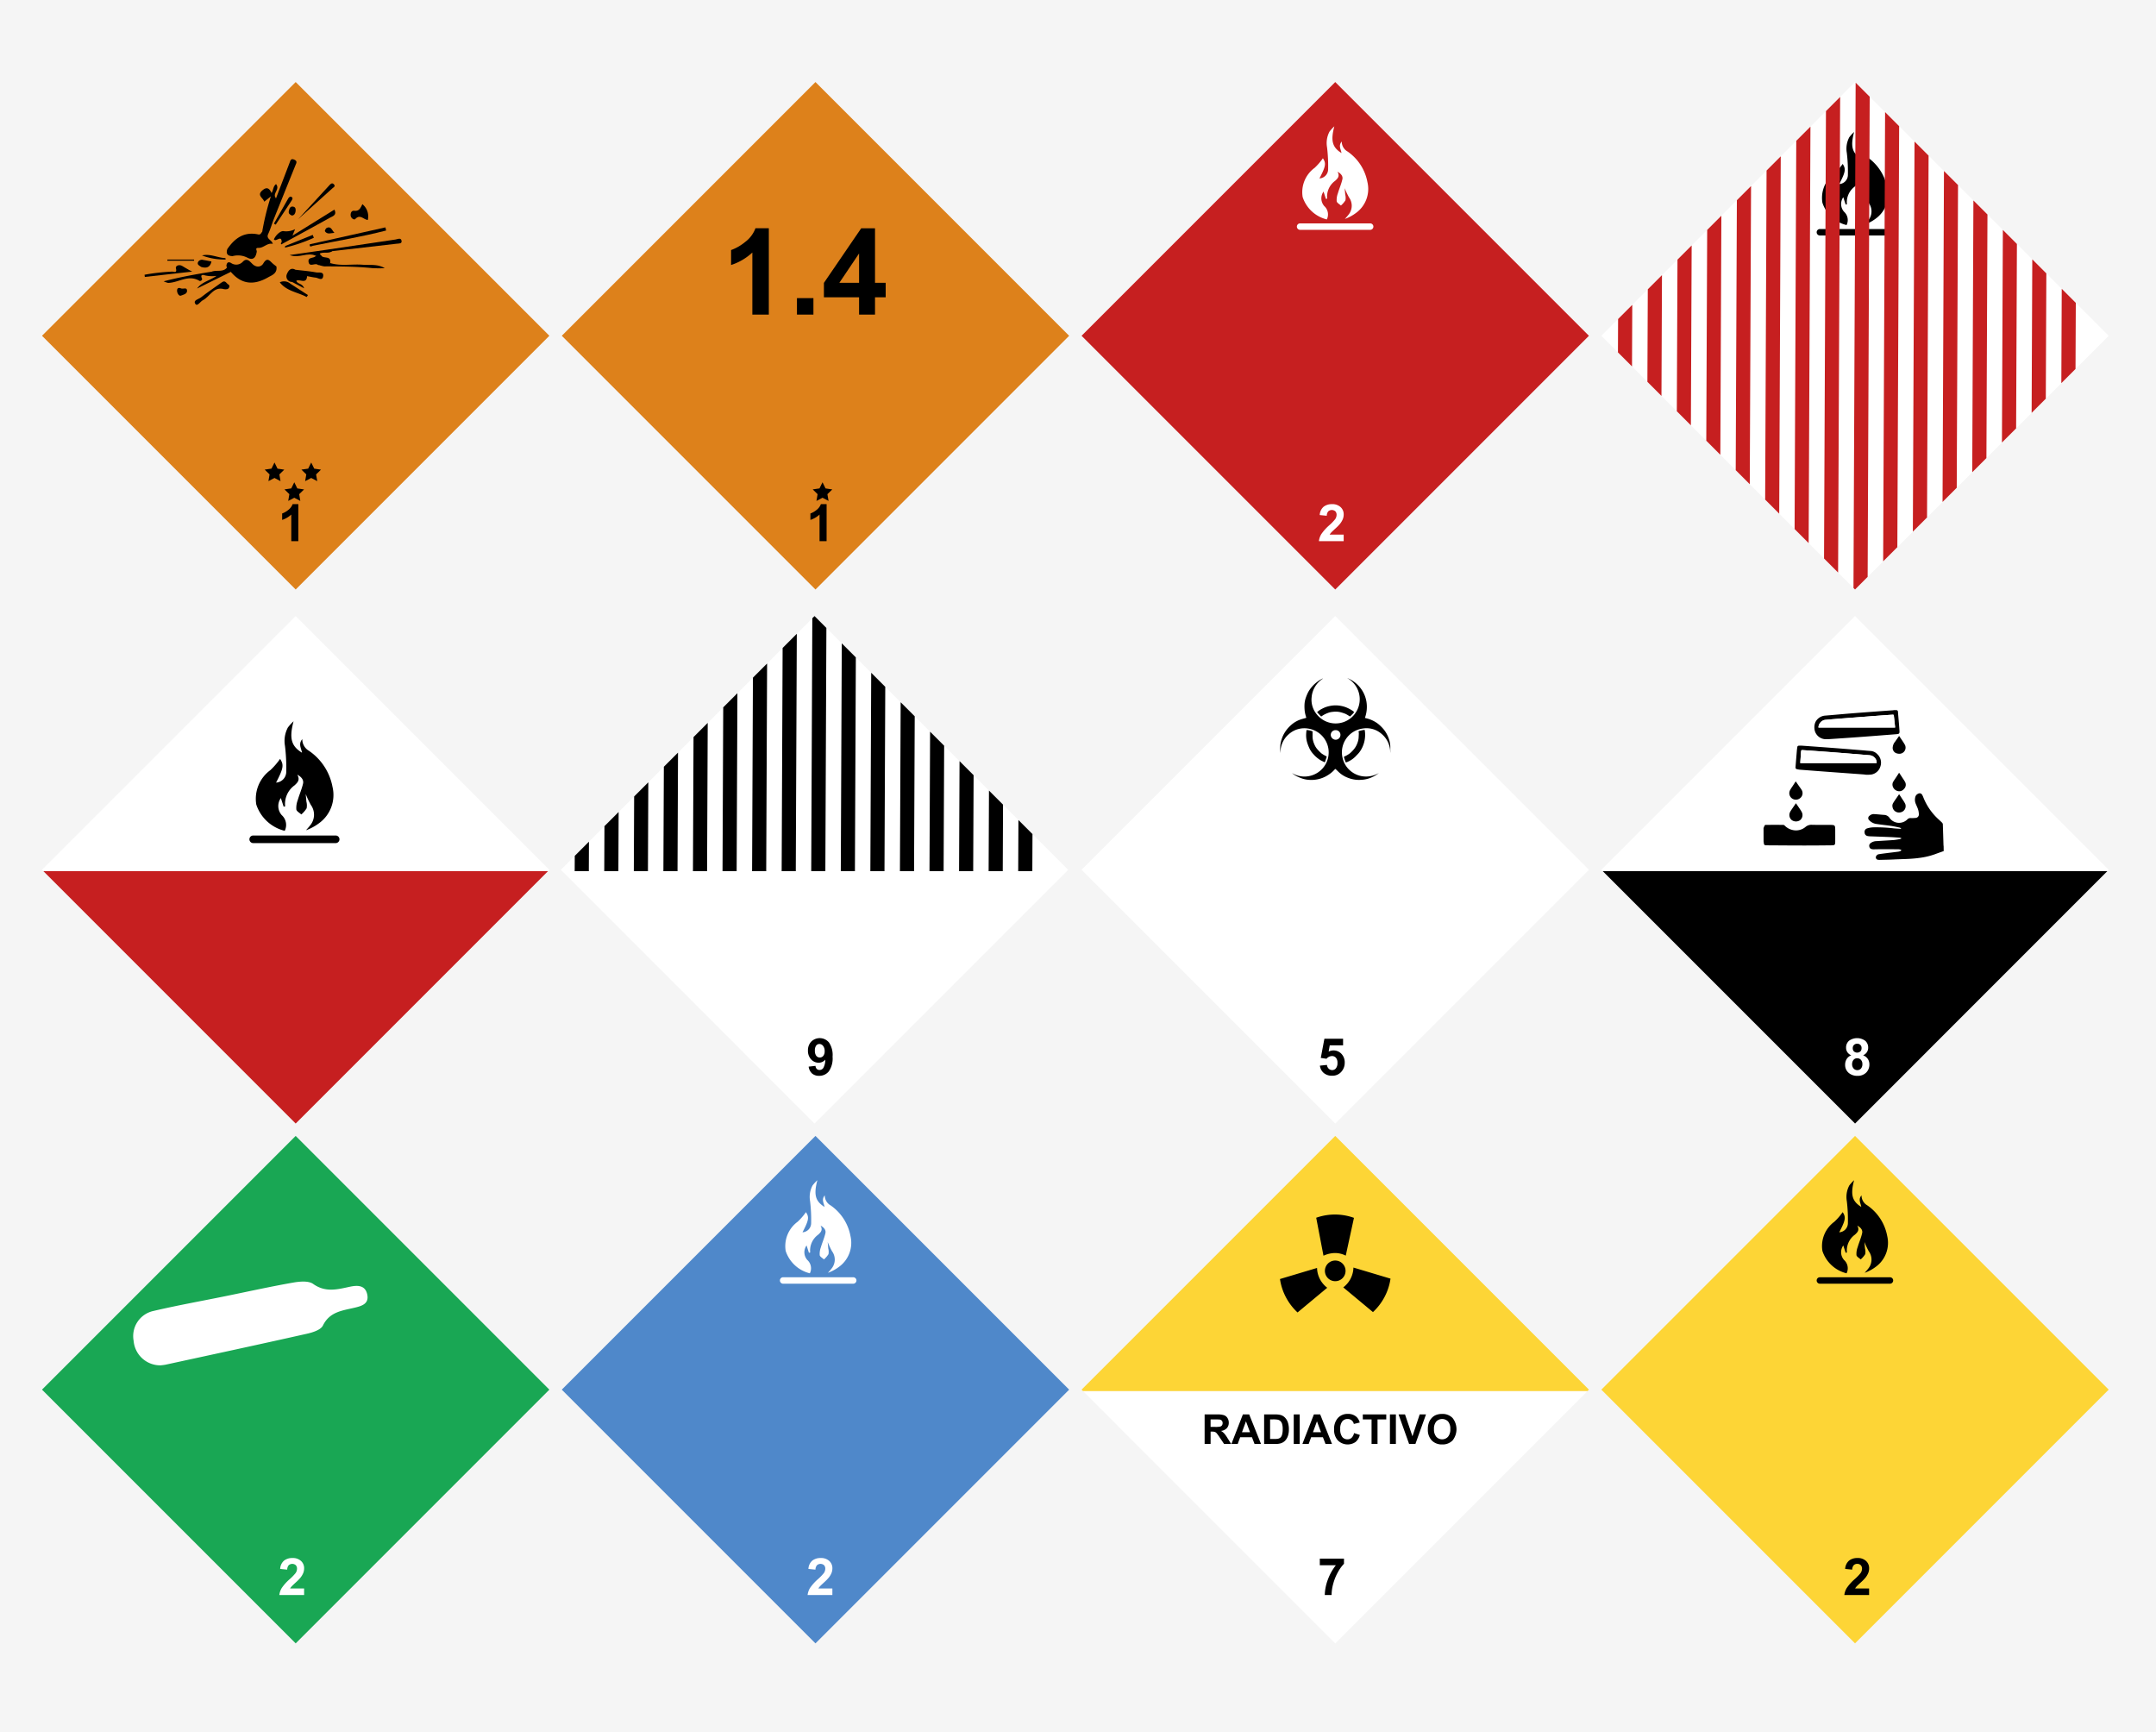 <svg xmlns="http://www.w3.org/2000/svg" xmlns:xlink="http://www.w3.org/1999/xlink" width="376" height="302" viewBox="0 0 376 302">
  <defs>
    <clipPath id="clip-path">
      <path id="Trazado_101510" data-name="Trazado 101510" d="M1892.606,715.7l-44.242,44.242.247.246H1936.6l.246-.246Z" transform="translate(-1848.364 -715.697)" fill="#fff"/>
    </clipPath>
    <clipPath id="clip-path-2">
      <rect id="Rectángulo_5395" data-name="Rectángulo 5395" width="62.567" height="62.567" transform="translate(44.242 0) rotate(45)" fill="none"/>
    </clipPath>
  </defs>
  <g id="Grupo_54292" data-name="Grupo 54292" transform="translate(-695.38 -11249)">
    <g id="Grupo_54844" data-name="Grupo 54844" transform="translate(695 11249)">
      <rect id="Rectángulo_5506" data-name="Rectángulo 5506" width="376" height="302" transform="translate(0.38)" fill="#f5f5f5"/>
      <g id="Grupo_54291" data-name="Grupo 54291" transform="translate(7.704 14.307)">
        <g id="Grupo_54152" data-name="Grupo 54152" transform="translate(90.484 93.112)">
          <path id="Trazado_101509" data-name="Trazado 101509" d="M1892.606,715.7l-44.242,44.242.247.246H1936.6l.246-.246Z" transform="translate(-1848.364 -715.697)" fill="#fff"/>
          <g id="Grupo_54151" data-name="Grupo 54151" clip-path="url(#clip-path)">
            <g id="Grupo_54150" data-name="Grupo 54150" transform="translate(2.11 -3.551)">
              <g id="Grupo_54149" data-name="Grupo 54149" transform="translate(0 0)">
                <g id="Grupo_54133" data-name="Grupo 54133" transform="translate(0)">
                  <rect id="Rectángulo_5362" data-name="Rectángulo 5362" width="119.223" height="2.463" transform="translate(0 119.222) rotate(-89.754)"/>
                </g>
                <g id="Grupo_54134" data-name="Grupo 54134" transform="translate(5.157 0.246)">
                  <rect id="Rectángulo_5363" data-name="Rectángulo 5363" width="119.223" height="2.463" transform="translate(0 119.222) rotate(-89.754)"/>
                </g>
                <g id="Grupo_54135" data-name="Grupo 54135" transform="translate(10.313)">
                  <rect id="Rectángulo_5364" data-name="Rectángulo 5364" width="119.223" height="2.463" transform="translate(0 119.222) rotate(-89.754)"/>
                </g>
                <g id="Grupo_54136" data-name="Grupo 54136" transform="translate(15.469 0.246)">
                  <rect id="Rectángulo_5365" data-name="Rectángulo 5365" width="119.223" height="2.463" transform="translate(0 119.222) rotate(-89.754)"/>
                </g>
                <g id="Grupo_54137" data-name="Grupo 54137" transform="translate(20.626)">
                  <rect id="Rectángulo_5366" data-name="Rectángulo 5366" width="119.223" height="2.463" transform="translate(0 119.222) rotate(-89.754)"/>
                </g>
                <g id="Grupo_54138" data-name="Grupo 54138" transform="translate(25.782 0.246)">
                  <rect id="Rectángulo_5367" data-name="Rectángulo 5367" width="119.223" height="2.463" transform="translate(0 119.222) rotate(-89.754)"/>
                </g>
                <g id="Grupo_54139" data-name="Grupo 54139" transform="translate(30.939)">
                  <rect id="Rectángulo_5368" data-name="Rectángulo 5368" width="119.223" height="2.463" transform="translate(0 119.222) rotate(-89.754)"/>
                </g>
                <g id="Grupo_54140" data-name="Grupo 54140" transform="translate(36.095 0.246)">
                  <rect id="Rectángulo_5369" data-name="Rectángulo 5369" width="119.223" height="2.463" transform="translate(0 119.222) rotate(-89.754)"/>
                </g>
                <g id="Grupo_54141" data-name="Grupo 54141" transform="translate(41.252)">
                  <rect id="Rectángulo_5370" data-name="Rectángulo 5370" width="119.223" height="2.463" transform="translate(0 119.222) rotate(-89.754)"/>
                </g>
                <g id="Grupo_54142" data-name="Grupo 54142" transform="translate(46.408 0.246)">
                  <rect id="Rectángulo_5371" data-name="Rectángulo 5371" width="119.223" height="2.463" transform="translate(0 119.222) rotate(-89.754)"/>
                </g>
                <g id="Grupo_54143" data-name="Grupo 54143" transform="translate(51.564)">
                  <rect id="Rectángulo_5372" data-name="Rectángulo 5372" width="119.223" height="2.463" transform="translate(0 119.222) rotate(-89.754)"/>
                </g>
                <g id="Grupo_54144" data-name="Grupo 54144" transform="translate(56.721 0.246)">
                  <rect id="Rectángulo_5373" data-name="Rectángulo 5373" width="119.223" height="2.463" transform="translate(0 119.222) rotate(-89.754)"/>
                </g>
                <g id="Grupo_54145" data-name="Grupo 54145" transform="translate(61.877)">
                  <rect id="Rectángulo_5374" data-name="Rectángulo 5374" width="119.223" height="2.463" transform="translate(0 119.222) rotate(-89.754)"/>
                </g>
                <g id="Grupo_54146" data-name="Grupo 54146" transform="translate(67.034 0.246)">
                  <rect id="Rectángulo_5375" data-name="Rectángulo 5375" width="119.223" height="2.463" transform="translate(0 119.222) rotate(-89.754)"/>
                </g>
                <g id="Grupo_54147" data-name="Grupo 54147" transform="translate(72.19)">
                  <rect id="Rectángulo_5376" data-name="Rectángulo 5376" width="119.223" height="2.463" transform="translate(0 119.222) rotate(-89.754)"/>
                </g>
                <g id="Grupo_54148" data-name="Grupo 54148" transform="translate(77.347 0.246)">
                  <rect id="Rectángulo_5377" data-name="Rectángulo 5377" width="119.223" height="2.463" transform="translate(0 119.222) rotate(-89.754)"/>
                </g>
              </g>
            </g>
          </g>
        </g>
        <g id="Grupo_54153" data-name="Grupo 54153" transform="translate(272.192 137.6)">
          <path id="Trazado_101511" data-name="Trazado 101511" d="M2305.188,806H2217.2l44,44Z" transform="translate(-2217.198 -806)"/>
        </g>
        <g id="Grupo_54154" data-name="Grupo 54154" transform="translate(271.945 93.112)">
          <path id="Trazado_101512" data-name="Trazado 101512" d="M2305.181,759.939,2260.94,715.7,2216.7,759.939l.247.246h87.99Z" transform="translate(-2216.698 -715.697)" fill="#fff"/>
        </g>
        <g id="Grupo_54155" data-name="Grupo 54155" transform="translate(181.543 137.6)">
          <path id="Trazado_101513" data-name="Trazado 101513" d="M2077.193,850l44-44H2033.2Z" transform="translate(-2033.198 -806)" fill="#fff"/>
        </g>
        <g id="Grupo_54156" data-name="Grupo 54156" transform="translate(181.297 93.112)">
          <path id="Trazado_101514" data-name="Trazado 101514" d="M2076.939,715.7,2032.7,759.939l.246.246h87.991l.246-.246Z" transform="translate(-2032.697 -715.697)" fill="#fff"/>
        </g>
        <g id="Grupo_54157" data-name="Grupo 54157" transform="translate(90.731 137.6)">
          <path id="Trazado_101515" data-name="Trazado 101515" d="M1892.86,850l44-44h-87.991Z" transform="translate(-1848.864 -806)" fill="#fff"/>
        </g>
        <g id="Grupo_54158" data-name="Grupo 54158" transform="translate(0.246 137.6)">
          <path id="Trazado_101516" data-name="Trazado 101516" d="M1709.193,850l44-44H1665.2Z" transform="translate(-1665.198 -806)" fill="#c61f20"/>
        </g>
        <g id="Grupo_54159" data-name="Grupo 54159" transform="translate(0 93.112)">
          <path id="Trazado_101517" data-name="Trazado 101517" d="M1708.939,715.7,1664.7,759.939l.246.246h87.99l.246-.246Z" transform="translate(-1664.698 -715.697)" fill="#fff"/>
        </g>
        <g id="Grupo_54187" data-name="Grupo 54187" transform="translate(271.945 0)">
          <g id="Grupo_54160" data-name="Grupo 54160" transform="translate(0 0)">
            <rect id="Rectángulo_5378" data-name="Rectángulo 5378" width="62.567" height="62.567" transform="translate(44.242 0) rotate(45)" fill="#fff"/>
          </g>
          <g id="Grupo_54167" data-name="Grupo 54167" transform="translate(37.55 8.706)">
            <g id="Grupo_54163" data-name="Grupo 54163" transform="translate(0.917)">
              <g id="Grupo_54162" data-name="Grupo 54162">
                <g id="Grupo_54161" data-name="Grupo 54161">
                  <path id="Trazado_101518" data-name="Trazado 101518" d="M2298.4,549.939c.583.874.509,1.394-.6,3.514a1.607,1.607,0,0,0,1.51-1.551,27.263,27.263,0,0,0-.187-3.881,4.225,4.225,0,0,1,.433-2.735,7.338,7.338,0,0,1,.839-.917c-.671,2.528-.345,3.677,1.25,4.658-.1-.659-.58-1.292.042-2.013a1.973,1.973,0,0,0,1,1.735,8.328,8.328,0,0,1,3.477,5.339,5.167,5.167,0,0,1-2.014,5.4,7.346,7.346,0,0,1-1.914,1.029c.209-.244.433-.477.625-.734a2.461,2.461,0,0,0,.087-3.029,14.462,14.462,0,0,1-.754-1.606c.036.408.073.763.1,1.118a2.316,2.316,0,0,1,.036,1,3.986,3.986,0,0,1-.789.913c-.258-.245-.688-.461-.735-.742a3.25,3.25,0,0,1,.2-1.372c.24-.824.6-1.618.788-2.452.121-.523-.188-.968-.844-1.33.435.791.036,1.167-.417,1.585a3.392,3.392,0,0,0-1.39,3.113l-.221.043-.414-1.28a2.035,2.035,0,0,0,.129,2.53,1.953,1.953,0,0,1,.443,2.327,5.918,5.918,0,0,1-4.213-3.895,5.252,5.252,0,0,1,2.088-5.1A10.6,10.6,0,0,0,2298.4,549.939Z" transform="translate(-2294.78 -544.369)"/>
                </g>
              </g>
            </g>
            <g id="Grupo_54166" data-name="Grupo 54166" transform="translate(0 16.922)">
              <g id="Grupo_54164" data-name="Grupo 54164" transform="translate(0.562 0.562)">
                <line id="Línea_169" data-name="Línea 169" x2="12.217"/>
              </g>
              <g id="Grupo_54165" data-name="Grupo 54165">
                <path id="Trazado_101519" data-name="Trazado 101519" d="M2305.7,579.842h-12.217a.562.562,0,1,1,0-1.125H2305.7a.562.562,0,0,1,0,1.125Z" transform="translate(-2292.918 -578.717)"/>
              </g>
            </g>
          </g>
          <g id="Grupo_54186" data-name="Grupo 54186" transform="translate(0 0)">
            <g id="Grupo_54185" data-name="Grupo 54185" clip-path="url(#clip-path-2)">
              <g id="Grupo_54184" data-name="Grupo 54184" transform="translate(2.602 -3.551)">
                <g id="Grupo_54168" data-name="Grupo 54168" transform="translate(0 0)">
                  <rect id="Rectángulo_5379" data-name="Rectángulo 5379" width="119.223" height="2.463" transform="translate(0 119.222) rotate(-89.754)" fill="#c61f20"/>
                </g>
                <g id="Grupo_54169" data-name="Grupo 54169" transform="translate(5.157 0.246)">
                  <rect id="Rectángulo_5380" data-name="Rectángulo 5380" width="119.223" height="2.463" transform="translate(0 119.222) rotate(-89.754)" fill="#c61f20"/>
                </g>
                <g id="Grupo_54170" data-name="Grupo 54170" transform="translate(10.313 0)">
                  <rect id="Rectángulo_5381" data-name="Rectángulo 5381" width="119.223" height="2.463" transform="translate(0 119.222) rotate(-89.754)" fill="#c61f20"/>
                </g>
                <g id="Grupo_54171" data-name="Grupo 54171" transform="translate(15.47 0.246)">
                  <rect id="Rectángulo_5382" data-name="Rectángulo 5382" width="119.223" height="2.463" transform="translate(0 119.222) rotate(-89.754)" fill="#c61f20"/>
                </g>
                <g id="Grupo_54172" data-name="Grupo 54172" transform="translate(20.626 0)">
                  <rect id="Rectángulo_5383" data-name="Rectángulo 5383" width="119.223" height="2.463" transform="translate(0 119.222) rotate(-89.754)" fill="#c61f20"/>
                </g>
                <g id="Grupo_54173" data-name="Grupo 54173" transform="translate(25.782 0.246)">
                  <rect id="Rectángulo_5384" data-name="Rectángulo 5384" width="119.223" height="2.463" transform="translate(0 119.222) rotate(-89.754)" fill="#c61f20"/>
                </g>
                <g id="Grupo_54174" data-name="Grupo 54174" transform="translate(30.939 0)">
                  <rect id="Rectángulo_5385" data-name="Rectángulo 5385" width="119.223" height="2.463" transform="translate(0 119.222) rotate(-89.754)" fill="#c61f20"/>
                </g>
                <g id="Grupo_54175" data-name="Grupo 54175" transform="translate(36.095 0.246)">
                  <rect id="Rectángulo_5386" data-name="Rectángulo 5386" width="119.223" height="2.463" transform="translate(0 119.222) rotate(-89.754)" fill="#c61f20"/>
                </g>
                <g id="Grupo_54176" data-name="Grupo 54176" transform="translate(41.252 0)">
                  <rect id="Rectángulo_5387" data-name="Rectángulo 5387" width="119.223" height="2.463" transform="translate(0 119.222) rotate(-89.754)" fill="#c61f20"/>
                </g>
                <g id="Grupo_54177" data-name="Grupo 54177" transform="translate(46.408 0.246)">
                  <rect id="Rectángulo_5388" data-name="Rectángulo 5388" width="119.223" height="2.463" transform="translate(0 119.222) rotate(-89.754)" fill="#c61f20"/>
                </g>
                <g id="Grupo_54178" data-name="Grupo 54178" transform="translate(51.565 0)">
                  <rect id="Rectángulo_5389" data-name="Rectángulo 5389" width="119.223" height="2.463" transform="translate(0 119.222) rotate(-89.754)" fill="#c61f20"/>
                </g>
                <g id="Grupo_54179" data-name="Grupo 54179" transform="translate(56.721 0.246)">
                  <rect id="Rectángulo_5390" data-name="Rectángulo 5390" width="119.223" height="2.463" transform="translate(0 119.222) rotate(-89.754)" fill="#c61f20"/>
                </g>
                <g id="Grupo_54180" data-name="Grupo 54180" transform="translate(61.877 0)">
                  <rect id="Rectángulo_5391" data-name="Rectángulo 5391" width="119.223" height="2.463" transform="translate(0 119.222) rotate(-89.754)" fill="#c61f20"/>
                </g>
                <g id="Grupo_54181" data-name="Grupo 54181" transform="translate(67.034 0.246)">
                  <rect id="Rectángulo_5392" data-name="Rectángulo 5392" width="119.223" height="2.463" transform="translate(0 119.222) rotate(-89.754)" fill="#c61f20"/>
                </g>
                <g id="Grupo_54182" data-name="Grupo 54182" transform="translate(72.19 0)">
                  <rect id="Rectángulo_5393" data-name="Rectángulo 5393" width="119.223" height="2.463" transform="translate(0 119.222) rotate(-89.754)" fill="#c61f20"/>
                </g>
                <g id="Grupo_54183" data-name="Grupo 54183" transform="translate(77.347 0.246)">
                  <rect id="Rectángulo_5394" data-name="Rectángulo 5394" width="119.223" height="2.463" transform="translate(0 119.222) rotate(-89.754)" fill="#c61f20"/>
                </g>
              </g>
            </g>
          </g>
        </g>
        <g id="Grupo_54197" data-name="Grupo 54197" transform="translate(181.297 0)">
          <g id="Grupo_54188" data-name="Grupo 54188" transform="translate(0 0)">
            <rect id="Rectángulo_5396" data-name="Rectángulo 5396" width="62.567" height="62.567" transform="translate(44.242 0) rotate(45)" fill="#c61f20"/>
          </g>
          <g id="Grupo_54195" data-name="Grupo 54195" transform="translate(37.55 7.721)">
            <g id="Grupo_54191" data-name="Grupo 54191" transform="translate(0.917)">
              <g id="Grupo_54190" data-name="Grupo 54190">
                <g id="Grupo_54189" data-name="Grupo 54189">
                  <path id="Trazado_101520" data-name="Trazado 101520" d="M2114.4,547.939c.583.873.509,1.394-.6,3.514a1.606,1.606,0,0,0,1.51-1.551,27.049,27.049,0,0,0-.187-3.881,4.228,4.228,0,0,1,.433-2.735,7.341,7.341,0,0,1,.84-.917c-.673,2.528-.346,3.677,1.25,4.658-.106-.659-.58-1.292.042-2.013a1.972,1.972,0,0,0,1,1.735,8.329,8.329,0,0,1,3.477,5.339,5.168,5.168,0,0,1-2.014,5.4,7.331,7.331,0,0,1-1.914,1.029c.21-.244.434-.477.626-.734a2.462,2.462,0,0,0,.087-3.029,14.544,14.544,0,0,1-.754-1.606c.037.407.073.763.1,1.118a2.34,2.34,0,0,1,.036,1,4,4,0,0,1-.79.913c-.258-.245-.688-.461-.735-.741a3.258,3.258,0,0,1,.2-1.372c.24-.824.6-1.618.789-2.452.121-.524-.188-.968-.844-1.33.435.791.036,1.167-.417,1.585a3.394,3.394,0,0,0-1.389,3.113l-.22.043-.414-1.279a2.033,2.033,0,0,0,.129,2.53,1.956,1.956,0,0,1,.442,2.327,5.919,5.919,0,0,1-4.213-3.9,5.253,5.253,0,0,1,2.088-5.095A10.524,10.524,0,0,0,2114.4,547.939Z" transform="translate(-2110.779 -542.369)" fill="#fff"/>
                </g>
              </g>
            </g>
            <g id="Grupo_54194" data-name="Grupo 54194" transform="translate(0 16.922)">
              <g id="Grupo_54192" data-name="Grupo 54192" transform="translate(0.562 0.562)">
                <line id="Línea_170" data-name="Línea 170" x2="12.217" fill="#fff"/>
              </g>
              <g id="Grupo_54193" data-name="Grupo 54193">
                <path id="Trazado_101521" data-name="Trazado 101521" d="M2121.7,577.842H2109.48a.562.562,0,1,1,0-1.125H2121.7a.562.562,0,0,1,0,1.125Z" transform="translate(-2108.918 -576.717)" fill="#fff"/>
              </g>
            </g>
          </g>
          <g id="Grupo_54196" data-name="Grupo 54196" transform="translate(41.392 73.596)">
            <path id="Trazado_101522" data-name="Trazado 101522" d="M2121.036,681.4v1.145h-4.32a2.973,2.973,0,0,1,.421-1.23,8.142,8.142,0,0,1,1.386-1.542,8.679,8.679,0,0,0,1.021-1.052,1.358,1.358,0,0,0,.255-.754.859.859,0,0,0-.222-.635.942.942,0,0,0-1.226.011,1.2,1.2,0,0,0-.262.772l-1.228-.123a2.008,2.008,0,0,1,.689-1.461,2.313,2.313,0,0,1,1.446-.442,2.094,2.094,0,0,1,1.5.513,1.684,1.684,0,0,1,.544,1.276,2.216,2.216,0,0,1-.156.827,3.339,3.339,0,0,1-.494.822,7.738,7.738,0,0,1-.806.82q-.583.535-.74.711a2.123,2.123,0,0,0-.252.342Z" transform="translate(-2116.716 -676.085)" fill="#fff"/>
          </g>
        </g>
        <g id="Grupo_54202" data-name="Grupo 54202" transform="translate(90.649 0)">
          <g id="Grupo_54198" data-name="Grupo 54198" transform="translate(0)">
            <rect id="Rectángulo_5397" data-name="Rectángulo 5397" width="62.567" height="62.567" transform="translate(44.242) rotate(45)" fill="#dd811b"/>
          </g>
          <g id="Grupo_54199" data-name="Grupo 54199" transform="translate(43.357 73.596)">
            <path id="Trazado_101523" data-name="Trazado 101523" d="M1939.529,682.541H1938.3V677.9a4.264,4.264,0,0,1-1.592.934v-1.118a3.562,3.562,0,0,0,1.049-.6,2.266,2.266,0,0,0,.776-1.028h1Z" transform="translate(-1936.704 -676.085)"/>
          </g>
          <g id="Grupo_54200" data-name="Grupo 54200" transform="translate(29.524 25.502)">
            <path id="Trazado_101524" data-name="Trazado 101524" d="M1915.208,593.508h-2.872V582.683a9.9,9.9,0,0,1-3.711,2.177v-2.607a8.285,8.285,0,0,0,2.444-1.4,5.3,5.3,0,0,0,1.809-2.4h2.331Z" transform="translate(-1908.625 -578.461)"/>
            <path id="Trazado_101525" data-name="Trazado 101525" d="M1931.947,606.045v-2.872h2.872v2.872Z" transform="translate(-1920.458 -590.999)"/>
            <path id="Trazado_101526" data-name="Trazado 101526" d="M1947.623,593.508v-3.015h-6.133v-2.515l6.5-9.517h2.412v9.507h1.86v2.525h-1.86v3.015Zm0-5.54v-5.121l-3.444,5.121Z" transform="translate(-1925.299 -578.461)"/>
          </g>
          <g id="Grupo_54201" data-name="Grupo 54201" transform="translate(43.767 69.788)">
            <path id="Trazado_101527" data-name="Trazado 101527" d="M1940.294,671.606l-1.054-.557-1.057.553.2-1.175-.852-.834,1.181-.169.53-1.068.525,1.07,1.18.174-.856.831Z" transform="translate(-1937.536 -668.355)"/>
          </g>
        </g>
        <g id="Grupo_54233" data-name="Grupo 54233" transform="translate(0 0)">
          <g id="Grupo_54203" data-name="Grupo 54203">
            <rect id="Rectángulo_5398" data-name="Rectángulo 5398" width="62.567" height="62.567" transform="translate(44.242) rotate(45)" fill="#dd811b"/>
          </g>
          <g id="Grupo_54204" data-name="Grupo 54204" transform="translate(41.879 73.596)">
            <path id="Trazado_101528" data-name="Trazado 101528" d="M1752.529,682.541H1751.3V677.9a4.265,4.265,0,0,1-1.593.934v-1.118a3.568,3.568,0,0,0,1.049-.6,2.265,2.265,0,0,0,.776-1.028h1Z" transform="translate(-1749.704 -676.085)"/>
          </g>
          <g id="Grupo_54205" data-name="Grupo 54205" transform="translate(45.245 66.34)">
            <path id="Trazado_101529" data-name="Trazado 101529" d="M1759.295,664.606l-1.054-.557-1.057.553.2-1.175-.852-.834,1.181-.169.53-1.068.525,1.07,1.18.174-.856.831Z" transform="translate(-1756.536 -661.355)"/>
          </g>
          <g id="Grupo_54206" data-name="Grupo 54206" transform="translate(38.84 66.34)">
            <path id="Trazado_101530" data-name="Trazado 101530" d="M1746.295,664.606l-1.054-.557-1.056.553.2-1.175-.853-.834,1.181-.169.53-1.068.526,1.07,1.179.174-.856.831Z" transform="translate(-1743.535 -661.355)"/>
          </g>
          <g id="Grupo_54207" data-name="Grupo 54207" transform="translate(42.289 69.788)">
            <path id="Trazado_101531" data-name="Trazado 101531" d="M1753.3,671.606l-1.054-.557-1.057.553.2-1.175-.853-.834,1.181-.169.53-1.068.526,1.07,1.18.174-.856.831Z" transform="translate(-1750.536 -668.355)"/>
          </g>
          <g id="Grupo_54232" data-name="Grupo 54232" transform="translate(17.885 13.451)">
            <g id="Grupo_54208" data-name="Grupo 54208" transform="translate(14.34)">
              <path id="Trazado_101532" data-name="Trazado 101532" d="M1730.2,569.676c1.3-1.911,2.95-3.09,5.411-2.553.386.084.49-.261.675-.477.618-1.452.914-3.016,1.557-4.461a3.584,3.584,0,0,1,.856-1.373q1.183-3.1,2.368-6.2c.144-.376.215-.8.821-.529.588.263.344.606.194.978q-1.866,4.625-3.723,9.255c-.359.9-.62,1.841-1.027,2.717-.42.905.634,1,.8,1.731-.976-.215-1.568.715-2.476.7-.7-.014-.275.4-.322.681-.144.866-.523,1.572-1.576,1.054a3.635,3.635,0,0,0-2.631-.3C1730.29,570.89,1729.919,570.53,1730.2,569.676Z" transform="translate(-1730.108 -554)"/>
            </g>
            <g id="Grupo_54209" data-name="Grupo 54209" transform="translate(14.27 17.549)">
              <path id="Trazado_101533" data-name="Trazado 101533" d="M1730.764,590.158a1.567,1.567,0,0,0,2.063-.2c.7-.756,1.242-.051,1.645.349.734.729,1.558.576,1.935-.059.643-1.084,1.042-.548,1.584-.039.217.2.464.378.7.566.171,1.032-.528,1.442-1.291,1.806-2.656,1.586-4.829,1.3-6.658-.863a1.464,1.464,0,0,1-.773-1.1C1730.047,590.154,1730.251,589.89,1730.764,590.158Z" transform="translate(-1729.965 -589.621)"/>
            </g>
            <g id="Grupo_54210" data-name="Grupo 54210" transform="translate(22.562 8.797)">
              <path id="Trazado_101534" data-name="Trazado 101534" d="M1748.142,577.558c.039-1.437-1.04.053-1.345-.532.322-.725,1.08-1.428,1.613-1.43a3.353,3.353,0,0,0,2.078-.339l-.455,1.137,7.311-4.539c.47.952-.281,1.137-.762,1.4-2.823,1.568-5.662,3.109-8.5,4.659A.225.225,0,0,1,1748.142,577.558Z" transform="translate(-1746.797 -571.856)"/>
            </g>
            <g id="Grupo_54211" data-name="Grupo 54211" transform="translate(3.341 18.666)">
              <path id="Trazado_101535" data-name="Trazado 101535" d="M1716.143,592.838c.92-.379,2.174.237,2.822-.949l.517.983-5.878,2.9c.81-1.149,2.187-1.363,3.388-2.2a5.651,5.651,0,0,1-2.017-.092c-.214-.093-.9-.238-.524.536.133.274-.26.53-.446.417-1.919-1.16-3.64.339-5.463.361a3.834,3.834,0,0,1-.762-.278C1710.773,593.743,1713.455,593.274,1716.143,592.838Z" transform="translate(-1707.781 -591.889)"/>
            </g>
            <g id="Grupo_54212" data-name="Grupo 54212" transform="translate(20.13 4.345)">
              <path id="Trazado_101536" data-name="Trazado 101536" d="M1744.662,565.286a24.8,24.8,0,0,1-2.412,5.834,44.678,44.678,0,0,1,1.513-6.161l-1.162.927c-.184-.687-1.381-1.1-.282-2.01.793-.658,1.208-.257,1.561.491.333-.521.255-1.149.781-1.548C1745.435,563.727,1743.915,564.5,1744.662,565.286Z" transform="translate(-1741.86 -562.819)"/>
            </g>
            <g id="Grupo_54213" data-name="Grupo 54213" transform="translate(24.738 19.115)">
              <path id="Trazado_101537" data-name="Trazado 101537" d="M1752.786,592.963c1.2.144,2.416.238,3.606.459.449.083,1.364-.183,1.236.669-.133.881-.86.291-1.331.24-.5-.053-.984-.169-1.475-.258-.1,1.489-1.273.454-1.878.807.195.614,1.085.42,1.355,1.316l-2.089-1.107a.975.975,0,0,1-.913-1.366C1751.485,593.272,1751.906,592.448,1752.786,592.963Z" transform="translate(-1751.213 -592.799)"/>
            </g>
            <g id="Grupo_54214" data-name="Grupo 54214" transform="translate(32.111 13.867)">
              <path id="Trazado_101538" data-name="Trazado 101538" d="M1766.181,584.02q5.829-.869,11.657-1.733c.359-.053.9-.365,1.038.168.152.6-.472.52-.828.562-3.751.444-7.5.87-11.256,1.3C1766.513,584.374,1766.148,584.6,1766.181,584.02Z" transform="translate(-1766.179 -582.149)"/>
            </g>
            <g id="Grupo_54215" data-name="Grupo 54215" transform="translate(28.804 11.888)">
              <path id="Trazado_101539" data-name="Trazado 101539" d="M1759.475,581.08l13.2-2.95.121.547c-4.216,1.09-8.52,1.8-12.788,2.668C1759.742,581.437,1759.416,581.647,1759.475,581.08Z" transform="translate(-1759.468 -578.13)"/>
            </g>
            <g id="Grupo_54216" data-name="Grupo 54216" transform="translate(26.801 4.222)">
              <path id="Trazado_101540" data-name="Trazado 101540" d="M1755.4,568.8c1.1-1.2,3.279-3.573,5.46-5.936.2-.219.453-.464.758-.137.343.368-.061.521-.25.693C1758.993,565.574,1756.608,567.716,1755.4,568.8Z" transform="translate(-1755.402 -562.57)"/>
            </g>
            <g id="Grupo_54217" data-name="Grupo 54217" transform="translate(35.94 7.844)">
              <path id="Trazado_101541" data-name="Trazado 101541" d="M1776,569.922a2.726,2.726,0,0,1,.946,2.757c-.733-.073-1.345-1.081-2.179-.171-.2.224-.766-.132-.808-.611-.039-.435.137-.884.636-.826C1775.456,571.172,1775.689,570.57,1776,569.922Z" transform="translate(-1773.953 -569.922)"/>
            </g>
            <g id="Grupo_54218" data-name="Grupo 54218" transform="translate(28.59 16.735)">
              <path id="Trazado_101542" data-name="Trazado 101542" d="M1761.315,588.116c.446.471,1.734-.079,1.491,1.228-.495.74-1.2.43-1.855.373-.1-.019-.225-.005-.294-.062-.479-.4-1.483.513-1.617-.559-.106-.839.956-.53,1.28-1.013A1.028,1.028,0,0,1,1761.315,588.116Z" transform="translate(-1759.033 -587.97)"/>
            </g>
            <g id="Grupo_54219" data-name="Grupo 54219" transform="translate(0 18.484)">
              <path id="Trazado_101543" data-name="Trazado 101543" d="M1708.754,592.348l.559.287-8.265.929-.048-.381a35.034,35.034,0,0,1,4.808-.545c.277-.014.9.348.663-.572-.113-.45.557-.735,1.12-.4C1707.976,591.9,1708.366,592.121,1708.754,592.348Z" transform="translate(-1701 -591.519)"/>
            </g>
            <g id="Grupo_54220" data-name="Grupo 54220" transform="translate(30.508 18.109)">
              <path id="Trazado_101544" data-name="Trazado 101544" d="M1762.926,591.132c.612-.16,1.3.065,1.856-.373,1.867.566,3.785.151,5.675.294,1.277.1,2.586-.164,3.853.6a21.623,21.623,0,0,1-2.2-.011c-2.767-.285-5.542-.293-8.317-.306A3.8,3.8,0,0,1,1762.926,591.132Z" transform="translate(-1762.926 -590.759)"/>
            </g>
            <g id="Grupo_54221" data-name="Grupo 54221" transform="translate(8.75 21.317)">
              <path id="Trazado_101545" data-name="Trazado 101545" d="M1723.889,598.618c-1.832-.541-2.462,1.289-3.708,1.925-.457.233-.96,1.135-1.3.658-.474-.668.574-.836.97-1.151,1.142-.909,2.371-1.707,3.549-2.57.387-.284.628-.31.969.108.172.212.55.271.42.656C1724.645,598.672,1724.278,598.663,1723.889,598.618Z" transform="translate(-1718.761 -597.269)"/>
            </g>
            <g id="Grupo_54222" data-name="Grupo 54222" transform="translate(23.585 21.294)">
              <path id="Trazado_101546" data-name="Trazado 101546" d="M1748.873,597.4a1.692,1.692,0,0,1,1.851.241l3.06,1.975-.223.345C1752,599.112,1750.075,598.96,1748.873,597.4Z" transform="translate(-1748.873 -597.223)"/>
            </g>
            <g id="Grupo_54223" data-name="Grupo 54223" transform="translate(25.313 15.739)">
              <path id="Trazado_101547" data-name="Trazado 101547" d="M1757.94,587.09l-.994-.034c-1.469-.728-2.941.528-4.565-.137l6.8-.972.611.3c-.574.41-1.253.177-1.867.31C1757.255,586.7,1757.952,586.907,1757.94,587.09Z" transform="translate(-1752.381 -585.947)"/>
            </g>
            <g id="Grupo_54224" data-name="Grupo 54224" transform="translate(22.565 6.539)">
              <path id="Trazado_101548" data-name="Trazado 101548" d="M1746.8,571.968q1.238-2.175,2.475-4.353c.138-.242.332-.434.592-.3.3.16.144.434.011.637-.918,1.4-1.846,2.8-2.771,4.195Z" transform="translate(-1746.802 -567.272)"/>
            </g>
            <g id="Grupo_54225" data-name="Grupo 54225" transform="translate(24.473 13.201)">
              <path id="Trazado_101549" data-name="Trazado 101549" d="M1750.675,583.016a1.381,1.381,0,0,0,.052-.276l4.8-1.945.2.5A27.366,27.366,0,0,1,1750.675,583.016Z" transform="translate(-1750.675 -580.795)"/>
            </g>
            <g id="Grupo_54226" data-name="Grupo 54226" transform="translate(9.284 17.554)">
              <path id="Trazado_101550" data-name="Trazado 101550" d="M1722.231,589.913c-.223,1.027-.88,1.233-1.8.948-.293-.227-.765-.386-.524-.883a.786.786,0,0,1,.9-.328C1721.288,589.719,1721.758,589.824,1722.231,589.913Z" transform="translate(-1719.845 -589.632)"/>
            </g>
            <g id="Grupo_54227" data-name="Grupo 54227" transform="translate(5.67 22.449)">
              <path id="Trazado_101551" data-name="Trazado 101551" d="M1713.2,599.649c.361.171,1.063-.3,1.053.441-.007.547-.71.68-1.107.828-.275.1-.638-.43-.639-.863C1712.507,599.576,1712.792,599.469,1713.2,599.649Z" transform="translate(-1712.509 -599.567)"/>
            </g>
            <g id="Grupo_54228" data-name="Grupo 54228" transform="translate(10.02 16.692)">
              <path id="Trazado_101552" data-name="Trazado 101552" d="M1725.415,588.437a1.4,1.4,0,0,1,.045.247,11,11,0,0,1-4.122-.708C1722.767,587.621,1724.045,588.385,1725.415,588.437Z" transform="translate(-1721.338 -587.883)"/>
            </g>
            <g id="Grupo_54229" data-name="Grupo 54229" transform="translate(3.979 17.504)">
              <path id="Trazado_101553" data-name="Trazado 101553" d="M1709.085,589.53h4.654l-.005.2h-4.657Z" transform="translate(-1709.077 -589.53)"/>
            </g>
            <g id="Grupo_54230" data-name="Grupo 54230" transform="translate(25.139 8.258)">
              <path id="Trazado_101554" data-name="Trazado 101554" d="M1752.584,572.332c-.375-.157-.643-.377-.528-.806.1-.387.209-.852.759-.749.453.085.463.5.407.852S1753,572.3,1752.584,572.332Z" transform="translate(-1752.029 -570.763)"/>
            </g>
            <g id="Grupo_54231" data-name="Grupo 54231" transform="translate(31.448 11.887)">
              <path id="Trazado_101555" data-name="Trazado 101555" d="M1766.5,579.082c-.585.028-1.24.346-1.65-.265-.065-.1.141-.527.312-.6C1765.941,577.862,1766.08,578.685,1766.5,579.082Z" transform="translate(-1764.834 -578.129)"/>
            </g>
          </g>
        </g>
        <g id="Grupo_54234" data-name="Grupo 54234" transform="translate(271.945 183.76)">
          <rect id="Rectángulo_5399" data-name="Rectángulo 5399" width="62.567" height="62.567" transform="translate(44.242) rotate(45)" fill="#fdd536"/>
        </g>
        <g id="Grupo_54235" data-name="Grupo 54235" transform="translate(90.649 183.76)">
          <rect id="Rectángulo_5400" data-name="Rectángulo 5400" width="62.567" height="62.567" transform="translate(44.242) rotate(45)" fill="#4f88ca"/>
        </g>
        <g id="Grupo_54236" data-name="Grupo 54236" transform="translate(133.519 257.357)">
          <path id="Trazado_101556" data-name="Trazado 101556" d="M1940.036,1054.4v1.144h-4.32a2.981,2.981,0,0,1,.421-1.23,8.146,8.146,0,0,1,1.386-1.542,8.679,8.679,0,0,0,1.022-1.052,1.363,1.363,0,0,0,.254-.754.858.858,0,0,0-.222-.635.942.942,0,0,0-1.226.012,1.2,1.2,0,0,0-.263.771l-1.228-.123a2.012,2.012,0,0,1,.688-1.461,2.316,2.316,0,0,1,1.447-.443,2.093,2.093,0,0,1,1.5.513,1.683,1.683,0,0,1,.544,1.276,2.222,2.222,0,0,1-.156.827,3.386,3.386,0,0,1-.493.822,7.956,7.956,0,0,1-.808.82c-.388.357-.635.594-.739.711a2.039,2.039,0,0,0-.252.342Z" transform="translate(-1935.716 -1049.085)" fill="#fff"/>
        </g>
        <g id="Grupo_54237" data-name="Grupo 54237" transform="translate(0 183.76)">
          <rect id="Rectángulo_5401" data-name="Rectángulo 5401" width="62.567" height="62.567" transform="translate(44.242 0) rotate(45)" fill="#19a754"/>
        </g>
        <g id="Grupo_54238" data-name="Grupo 54238" transform="translate(41.392 257.357)">
          <path id="Trazado_101557" data-name="Trazado 101557" d="M1753.036,1054.4v1.144h-4.32a2.982,2.982,0,0,1,.421-1.23,8.16,8.16,0,0,1,1.386-1.542,8.721,8.721,0,0,0,1.021-1.052,1.358,1.358,0,0,0,.255-.754.861.861,0,0,0-.222-.635.942.942,0,0,0-1.226.012,1.2,1.2,0,0,0-.263.771l-1.227-.123a2.013,2.013,0,0,1,.688-1.461,2.315,2.315,0,0,1,1.447-.443,2.092,2.092,0,0,1,1.5.513,1.684,1.684,0,0,1,.544,1.276,2.224,2.224,0,0,1-.156.827,3.373,3.373,0,0,1-.494.822,7.9,7.9,0,0,1-.807.82q-.583.535-.739.711a2.045,2.045,0,0,0-.252.342Z" transform="translate(-1748.716 -1049.085)" fill="#fff"/>
        </g>
        <g id="Grupo_54245" data-name="Grupo 54245" transform="translate(36.174 111.46)">
          <g id="Grupo_54241" data-name="Grupo 54241" transform="translate(1.08 0)">
            <g id="Grupo_54240" data-name="Grupo 54240">
              <g id="Grupo_54239" data-name="Grupo 54239">
                <path id="Trazado_101558" data-name="Trazado 101558" d="M1744.581,759.5c.686,1.028.6,1.64-.7,4.135a1.891,1.891,0,0,0,1.776-1.826,31.99,31.99,0,0,0-.22-4.568,4.983,4.983,0,0,1,.509-3.22,8.662,8.662,0,0,1,.988-1.079c-.79,2.975-.406,4.327,1.472,5.483-.125-.776-.683-1.52.049-2.37a2.323,2.323,0,0,0,1.178,2.043,9.8,9.8,0,0,1,4.092,6.284,6.081,6.081,0,0,1-2.371,6.35,8.672,8.672,0,0,1-2.252,1.211c.246-.287.509-.562.736-.864a2.9,2.9,0,0,0,.1-3.565,17.1,17.1,0,0,1-.887-1.89c.044.479.086.9.119,1.316a2.728,2.728,0,0,1,.042,1.177,4.69,4.69,0,0,1-.929,1.074c-.3-.288-.81-.543-.865-.872a3.827,3.827,0,0,1,.238-1.615c.283-.971.7-1.905.929-2.886.141-.616-.222-1.14-.994-1.566.511.931.041,1.373-.491,1.866a3.994,3.994,0,0,0-1.635,3.664l-.26.051-.487-1.506a2.394,2.394,0,0,0,.153,2.978,2.3,2.3,0,0,1,.521,2.739,6.964,6.964,0,0,1-4.96-4.584,6.184,6.184,0,0,1,2.458-6A12.475,12.475,0,0,0,1744.581,759.5Z" transform="translate(-1740.315 -752.942)"/>
              </g>
            </g>
          </g>
          <g id="Grupo_54244" data-name="Grupo 54244" transform="translate(0 19.917)">
            <g id="Grupo_54242" data-name="Grupo 54242" transform="translate(0.662 0.662)">
              <line id="Línea_171" data-name="Línea 171" x2="14.38"/>
            </g>
            <g id="Grupo_54243" data-name="Grupo 54243">
              <path id="Trazado_101559" data-name="Trazado 101559" d="M1753.165,794.694h-14.38a.662.662,0,1,1,0-1.324h14.38a.662.662,0,1,1,0,1.324Z" transform="translate(-1738.123 -793.37)"/>
            </g>
          </g>
        </g>
        <g id="Grupo_54246" data-name="Grupo 54246" transform="translate(222.864 166.822)">
          <path id="Trazado_101560" data-name="Trazado 101560" d="M2117.072,870l1.228-.127a1.055,1.055,0,0,0,.312.66.846.846,0,0,0,.6.243.83.83,0,0,0,.654-.314,1.429,1.429,0,0,0,.267-.945,1.294,1.294,0,0,0-.265-.888.883.883,0,0,0-.691-.3,1.257,1.257,0,0,0-.952.469l-1-.144.63-3.347h3.259v1.153h-2.325l-.193,1.092a1.883,1.883,0,0,1,2.232.39,2.147,2.147,0,0,1,.571,1.549,2.319,2.319,0,0,1-.461,1.416,2.041,2.041,0,0,1-1.741.851,2.158,2.158,0,0,1-1.452-.478A1.966,1.966,0,0,1,2117.072,870Z" transform="translate(-2117.072 -865.316)"/>
        </g>
        <g id="Grupo_54247" data-name="Grupo 54247" transform="translate(314.463 166.708)">
          <path id="Trazado_101561" data-name="Trazado 101561" d="M2304.075,868.072a1.38,1.38,0,0,1-.912-1.328,1.555,1.555,0,0,1,.5-1.189,2.4,2.4,0,0,1,2.85,0,1.552,1.552,0,0,1,.506,1.189,1.4,1.4,0,0,1-.232.8,1.472,1.472,0,0,1-.653.533,1.721,1.721,0,0,1,.814.628,1.659,1.659,0,0,1,.279.952,1.94,1.94,0,0,1-.568,1.447,2.064,2.064,0,0,1-1.511.557,2.284,2.284,0,0,1-1.461-.461A1.8,1.8,0,0,1,2303,869.7a1.844,1.844,0,0,1,.259-.958A1.669,1.669,0,0,1,2304.075,868.072Zm.14,1.514a1.134,1.134,0,0,0,.261.794.847.847,0,0,0,.651.285.819.819,0,0,0,.632-.274,1.139,1.139,0,0,0,.249-.792,1.028,1.028,0,0,0-.253-.726.841.841,0,0,0-.645-.274.771.771,0,0,0-.673.311A1.14,1.14,0,0,0,2304.215,869.585Zm.115-2.755a.772.772,0,0,0,.208.574.855.855,0,0,0,1.116,0,.774.774,0,0,0,.211-.577.717.717,0,0,0-.76-.763.762.762,0,0,0-.565.21A.755.755,0,0,0,2304.33,866.831Z" transform="translate(-2303.001 -865.085)" fill="#fff"/>
        </g>
        <g id="Grupo_54248" data-name="Grupo 54248" transform="translate(133.58 166.708)">
          <path id="Trazado_101562" data-name="Trazado 101562" d="M1935.964,870.055l1.193-.132a.86.86,0,0,0,.229.54.674.674,0,0,0,.486.175.794.794,0,0,0,.65-.35,2.986,2.986,0,0,0,.342-1.456,1.471,1.471,0,0,1-1.162.539,1.734,1.734,0,0,1-1.309-.585,2.136,2.136,0,0,1-.55-1.524,2.166,2.166,0,0,1,.581-1.577,2.1,2.1,0,0,1,3.085.158,3.908,3.908,0,0,1,.627,2.489,3.955,3.955,0,0,1-.653,2.544,2.114,2.114,0,0,1-1.7.781,1.8,1.8,0,0,1-1.219-.4A1.935,1.935,0,0,1,1935.964,870.055Zm2.79-2.693a1.4,1.4,0,0,0-.275-.925.807.807,0,0,0-.633-.329.711.711,0,0,0-.568.269,1.375,1.375,0,0,0-.226.884,1.4,1.4,0,0,0,.246.914.786.786,0,0,0,1.213.011A1.228,1.228,0,0,0,1938.754,867.361Z" transform="translate(-1935.841 -865.085)"/>
        </g>
        <g id="Grupo_54253" data-name="Grupo 54253" transform="translate(215.922 103.911)">
          <g id="Grupo_54249" data-name="Grupo 54249">
            <path id="Trazado_101563" data-name="Trazado 101563" d="M2117.768,744.578l.47.127a5.455,5.455,0,0,1,1.363.588,5.207,5.207,0,0,1,1.038.841,5.411,5.411,0,0,1,.707.855,5.515,5.515,0,0,1,.692,1.536,4.623,4.623,0,0,1,.163,1.407c-.006.205,0,.41,0,.615a.328.328,0,0,1-.016.1,4.2,4.2,0,0,0-1.506-3.28,4,4,0,0,0-3.339-.929,4.186,4.186,0,0,0-3.435,5.242,4.072,4.072,0,0,0,1.394,2.172,4.155,4.155,0,0,0,2.4.94,4.384,4.384,0,0,0,2.519-.614c-.092.07-.184.14-.277.209a5.341,5.341,0,0,1-.984.552,4.259,4.259,0,0,1-.592.222,5.412,5.412,0,0,1-.8.176,7.035,7.035,0,0,1-.951.052,5.23,5.23,0,0,1-1.833-.381,4.855,4.855,0,0,1-1.223-.682c-.289-.224-.544-.492-.811-.743-.135-.128-.135-.13-.265.005a5.123,5.123,0,0,1-.853.761,6.659,6.659,0,0,1-.738.456,5.409,5.409,0,0,1-1.3.465,5.5,5.5,0,0,1-1.578.11,4.678,4.678,0,0,1-1.29-.268,8.011,8.011,0,0,1-.782-.331,3.852,3.852,0,0,1-.89-.587,4.188,4.188,0,0,0,3.816.276,4.2,4.2,0,0,0-.881-8.012,4.072,4.072,0,0,0-3.5.971,4.167,4.167,0,0,0-1.442,3.329c-.016-.172-.042-.343-.046-.516a6.206,6.206,0,0,1,.009-.747,4.9,4.9,0,0,1,.267-1.269,5.982,5.982,0,0,1,.308-.742,6.2,6.2,0,0,1,.572-.882,6.417,6.417,0,0,1,.767-.8,4.736,4.736,0,0,1,1.553-.92c.328-.116.667-.2,1-.294.071-.019.069-.056.057-.1-.034-.123-.081-.243-.109-.367a5.852,5.852,0,0,1-.153-.77,7.51,7.51,0,0,1-.034-1.116,4.269,4.269,0,0,1,.26-1.259,7.391,7.391,0,0,1,.379-.886,5.089,5.089,0,0,1,.515-.766,5.849,5.849,0,0,1,.656-.7,7.908,7.908,0,0,1,.8-.608,5.2,5.2,0,0,1,.543-.292.114.114,0,0,1,.071,0,4.258,4.258,0,0,0-1.98,3.231,3.985,3.985,0,0,0,.977,3.1,4.2,4.2,0,0,0,5.914.5,4.226,4.226,0,0,0-.71-6.938,5.433,5.433,0,0,1,2.235,1.626,5.284,5.284,0,0,1,1.144,2.529A5.592,5.592,0,0,1,2117.768,744.578Zm-5.1,2.136a.823.823,0,0,0-.855.852.88.88,0,0,0,.826.819.842.842,0,0,0,.863-.843A.813.813,0,0,0,2112.669,746.714Z" transform="translate(-2102.979 -737.618)"/>
          </g>
          <g id="Grupo_54250" data-name="Grupo 54250" transform="translate(11.139 9.048)">
            <path id="Trazado_101564" data-name="Trazado 101564" d="M2129.2,755.983a4.755,4.755,0,0,1,.05,1.375,4.893,4.893,0,0,1-.4,1.535,4.653,4.653,0,0,1-.633,1.066c-.186.227-.4.428-.6.646a4.427,4.427,0,0,1-1.42.966c-.035.017-.077.024-.114.039-.17.069-.177.073-.24-.094-.09-.241-.168-.486-.249-.73a.122.122,0,0,1,.08-.166,4.467,4.467,0,0,0,.938-.542,5.506,5.506,0,0,0,.579-.567,3.612,3.612,0,0,0,.76-1.293,3,3,0,0,0,.193-.846c.013-.263.028-.525.035-.788a1.019,1.019,0,0,0-.033-.236c-.018-.083-.006-.149.085-.172.212-.053.423-.106.635-.152C2128.98,756,2129.093,756,2129.2,755.983Z" transform="translate(-2125.589 -755.983)"/>
          </g>
          <g id="Grupo_54251" data-name="Grupo 54251" transform="translate(4.533 9.08)">
            <path id="Trazado_101565" data-name="Trazado 101565" d="M2113.308,756.944a3.409,3.409,0,0,0,.307,1.584,3,3,0,0,0,.535.875,7.1,7.1,0,0,0,.7.707,5.372,5.372,0,0,0,.8.476c.1.055.141.1.1.218-.094.255-.176.515-.261.773-.025.076-.07.1-.14.06-.216-.109-.435-.211-.647-.326a5.306,5.306,0,0,1-1.251-1.06,3.85,3.85,0,0,1-.743-1.13,7.129,7.129,0,0,1-.371-1,4.538,4.538,0,0,1-.143-1.466c.01-.167.03-.334.041-.5.006-.075.032-.113.115-.107a3.2,3.2,0,0,1,.871.19.14.14,0,0,1,.093.156C2113.3,756.578,2113.308,756.761,2113.308,756.944Z" transform="translate(-2112.179 -756.049)"/>
          </g>
          <g id="Grupo_54252" data-name="Grupo 54252" transform="translate(6.478 4.774)">
            <path id="Trazado_101566" data-name="Trazado 101566" d="M2122.553,748.482a2.292,2.292,0,0,1-.174.243c-.139.149-.295.282-.43.434-.083.094-.15.068-.235.016a5.54,5.54,0,0,0-.654-.383,7.937,7.937,0,0,0-.844-.281,3.594,3.594,0,0,0-1.34-.075,3.06,3.06,0,0,0-.943.217,4.815,4.815,0,0,0-.761.367c-.1.06-.189.122-.28.188a.1.1,0,0,1-.144-.012l-.593-.637c-.054-.058-.019-.1.025-.137a5.1,5.1,0,0,1,.437-.326,6,6,0,0,1,.592-.316,4.674,4.674,0,0,1,1.073-.355,4.93,4.93,0,0,1,1.251-.11,5.309,5.309,0,0,1,1.546.307,6.489,6.489,0,0,1,1.186.611,2.194,2.194,0,0,1,.23.181A.457.457,0,0,1,2122.553,748.482Z" transform="translate(-2116.129 -747.309)"/>
          </g>
        </g>
        <g id="Grupo_54254" data-name="Grupo 54254" transform="translate(181.543 228.248)">
          <path id="Trazado_101567" data-name="Trazado 101567" d="M2077.193,1034l44-44H2033.2Z" transform="translate(-2033.198 -990)" fill="#fff"/>
        </g>
        <g id="Grupo_54255" data-name="Grupo 54255" transform="translate(181.297 183.76)">
          <path id="Trazado_101568" data-name="Trazado 101568" d="M2076.939,899.7,2032.7,943.939l.246.246h87.991l.246-.246Z" transform="translate(-2032.697 -899.698)" fill="#fdd536"/>
        </g>
        <g id="Grupo_54256" data-name="Grupo 54256" transform="translate(222.847 257.47)">
          <path id="Trazado_101569" data-name="Trazado 101569" d="M2117.036,1050.461v-1.145h4.216v.894a6.653,6.653,0,0,0-1.062,1.474,8.563,8.563,0,0,0-.823,2.042,7.547,7.547,0,0,0-.278,1.932H2117.9a8.268,8.268,0,0,1,.55-2.719,9.053,9.053,0,0,1,1.389-2.478Z" transform="translate(-2117.036 -1049.316)"/>
        </g>
        <g id="Grupo_54257" data-name="Grupo 54257" transform="translate(314.323 257.357)">
          <path id="Trazado_101570" data-name="Trazado 101570" d="M2307.036,1054.4v1.144h-4.32a2.973,2.973,0,0,1,.421-1.23,8.167,8.167,0,0,1,1.386-1.542,8.691,8.691,0,0,0,1.021-1.052,1.357,1.357,0,0,0,.256-.754.86.86,0,0,0-.222-.635.828.828,0,0,0-.612-.221.819.819,0,0,0-.614.233,1.193,1.193,0,0,0-.263.771l-1.228-.123a2.018,2.018,0,0,1,.689-1.461,2.315,2.315,0,0,1,1.447-.443,2.091,2.091,0,0,1,1.5.513,1.683,1.683,0,0,1,.544,1.276,2.226,2.226,0,0,1-.155.827,3.372,3.372,0,0,1-.493.822,7.912,7.912,0,0,1-.807.82q-.583.535-.74.711a2.014,2.014,0,0,0-.251.342Z" transform="translate(-2302.716 -1049.085)"/>
        </g>
        <g id="Grupo_54269" data-name="Grupo 54269" transform="translate(300.232 109.518)">
          <g id="Grupo_54258" data-name="Grupo 54258" transform="translate(17.626 14.503)">
            <path id="Trazado_101571" data-name="Trazado 101571" d="M2323.683,788.51c-.524.187-1.051.369-1.571.564a12.681,12.681,0,0,1-2.642.622c-1.514.219-3.04.2-4.56.28-.785.039-1.57.048-2.356.068a1.745,1.745,0,0,1-.329-.018.422.422,0,0,1-.311-.646.635.635,0,0,1,.472-.328c.471-.075.944-.133,1.417-.193.651-.083,1.3-.159,1.955-.245a1.533,1.533,0,0,0,.385-.109.737.737,0,0,0,.174-.148.826.826,0,0,0-.2-.116,1.611,1.611,0,0,0-.362-.046c-.954-.008-1.907-.015-2.861-.015-.483,0-.965.019-1.448.022a1.354,1.354,0,0,1-.327-.042.5.5,0,0,1-.4-.414.561.561,0,0,1,.167-.585,1.764,1.764,0,0,1,1.115-.389c.98-.069,1.963-.115,2.942-.188.37-.028.736-.1,1.1-.162a1.245,1.245,0,0,0,.246-.1v-.074a1.865,1.865,0,0,0-.315-.077c-.569-.041-1.138-.081-1.707-.106-1.168-.049-2.337-.087-3.505-.133a2.1,2.1,0,0,1-.362-.05.612.612,0,0,1-.506-.6.623.623,0,0,1,.415-.72,4.012,4.012,0,0,1,1.3-.193,25.509,25.509,0,0,1,3.343.176c.372.036.743.058,1.114.081a.864.864,0,0,0,.175-.024l.017-.065a1.28,1.28,0,0,0-.275-.132c-.494-.1-.989-.214-1.488-.288-.823-.121-1.651-.2-2.472-.327a2.079,2.079,0,0,1-1.305-.639.489.489,0,0,1,.045-.809,1.063,1.063,0,0,1,.769-.281c.585.03,1.167.1,1.752.139a1.208,1.208,0,0,1,.992.576,2.039,2.039,0,0,0,3.059.221.743.743,0,0,1,.612-.242,5.657,5.657,0,0,0,.8-.026.605.605,0,0,0,.605-.669,3.138,3.138,0,0,0-.3-1.229c-.087-.216-.186-.427-.272-.643a1.818,1.818,0,0,1-.063-1.047.858.858,0,0,1,.535-.643.489.489,0,0,1,.676.207,2.685,2.685,0,0,1,.213.457,10.309,10.309,0,0,0,2.693,3.859c.193.184.4.36.58.553a.446.446,0,0,1,.119.267c.043,1.2.077,2.4.113,3.593,0,.08.016.159.026.239Z" transform="translate(-2309.891 -778.438)"/>
          </g>
          <g id="Grupo_54259" data-name="Grupo 54259" transform="translate(0 19.995)">
            <path id="Trazado_101572" data-name="Trazado 101572" d="M2274.114,790.152c.067-.156.125-.318.207-.467a.227.227,0,0,1,.171-.086c1.023-.005,2.047-.007,3.071,0a.416.416,0,0,1,.247.13,2.733,2.733,0,0,0,1.419.773,2.572,2.572,0,0,0,2.2-.54,1.591,1.591,0,0,1,1.153-.377c1.087.027,2.176.013,3.263.018a3.124,3.124,0,0,1,.4.029.365.365,0,0,1,.341.339,4.007,4.007,0,0,1,.03.487c0,.681.006,1.361,0,2.042-.008.591-.065.657-.65.663-1.588.018-3.176.033-4.763.031-2.117,0-4.234-.02-6.35-.032l-.209,0c-.387-.009-.452-.072-.49-.466-.007-.068-.022-.136-.034-.2Z" transform="translate(-2274.114 -789.587)"/>
          </g>
          <g id="Grupo_54260" data-name="Grupo 54260" transform="translate(8.87)">
            <path id="Trazado_101573" data-name="Trazado 101573" d="M2306.5,749a.327.327,0,0,1,.193.313c.084,1.072.187,2.143.259,3.215.039.581-.028.627-.609.672-2.168.167-4.335.344-6.5.5-1.681.125-3.363.236-5.046.348-.284.019-.57,0-.854.01a1.994,1.994,0,0,1-1.817-1.835,2.255,2.255,0,0,1,.166-1.122,2.065,2.065,0,0,1,1.644-1.142c1.57-.125,3.138-.277,4.708-.4,1.936-.155,3.872-.294,5.808-.438.441-.033.882-.06,1.323-.091.068,0,.136-.021.2-.032Zm-.3,3.03c-.078-.735-.15-1.444-.233-2.153,0-.036-.1-.091-.149-.087q-1.141.071-2.28.157-3.437.26-6.872.525c-.91.071-1.82.141-2.728.232a1.388,1.388,0,0,0-1.109,1.325Z" transform="translate(-2292.119 -749)"/>
          </g>
          <g id="Grupo_54261" data-name="Grupo 54261" transform="translate(5.576 6.19)">
            <path id="Trazado_101574" data-name="Trazado 101574" d="M2297.513,766.6q-2.862-.208-5.724-.417-2.757-.2-5.513-.417a3.71,3.71,0,0,1-.55-.083c-.241-.056-.309-.15-.291-.4q.115-1.46.238-2.92c.016-.185.051-.368.076-.552a.246.246,0,0,1,.241-.233,3.66,3.66,0,0,1,.539-.009q2.819.2,5.636.412c1.669.128,3.338.266,5.007.4.434.035.868.086,1.3.109a1.779,1.779,0,0,1,1.234.57,2.03,2.03,0,0,1,.522,2.155,2,2,0,0,1-1.623,1.395,6.372,6.372,0,0,1-1.1.011Zm2.06-1.994a1.093,1.093,0,0,0-.163-.707,1.394,1.394,0,0,0-1.142-.669q-2.8-.233-5.6-.454c-1.386-.108-2.772-.206-4.157-.306-.62-.045-1.242-.081-1.862-.128-.153-.011-.233.041-.239.2,0,.046-.015.092-.017.138q-.066.922-.131,1.844a.426.426,0,0,0,.007.084Z" transform="translate(-2285.432 -761.565)"/>
          </g>
          <g id="Grupo_54262" data-name="Grupo 54262" transform="translate(22.476 14.663)">
            <path id="Trazado_101575" data-name="Trazado 101575" d="M2320.9,778.764a.856.856,0,0,1,.062.077c.19.29.383.579.569.873a5.462,5.462,0,0,1,.437.729,1.1,1.1,0,0,1-.879,1.49,1.138,1.138,0,0,1-1.336-.955.911.911,0,0,1,.1-.656c.13-.226.28-.44.427-.657C2320.488,779.369,2320.692,779.074,2320.9,778.764Z" transform="translate(-2319.737 -778.764)"/>
          </g>
          <g id="Grupo_54263" data-name="Grupo 54263" transform="translate(4.497 12.432)">
            <path id="Trazado_101576" data-name="Trazado 101576" d="M2284.369,774.234c.2.283.381.548.565.814.147.21.3.412.437.63a1.092,1.092,0,0,1-.194,1.426,1.161,1.161,0,0,1-1.448.107,1.126,1.126,0,0,1-.385-1.4,4.8,4.8,0,0,1,.383-.622c.2-.307.4-.612.6-.918A.193.193,0,0,1,2284.369,774.234Z" transform="translate(-2283.243 -774.234)"/>
          </g>
          <g id="Grupo_54264" data-name="Grupo 54264" transform="translate(22.48 10.923)">
            <path id="Trazado_101577" data-name="Trazado 101577" d="M2320.9,771.172a.739.739,0,0,1,.067.078q.32.485.639.972a5.845,5.845,0,0,1,.341.545,1.029,1.029,0,0,1-.21,1.247,1.058,1.058,0,0,1-1.107.334,1.221,1.221,0,0,1-.868-.959.969.969,0,0,1,.146-.7c.139-.235.3-.456.449-.684C2320.537,771.73,2320.715,771.455,2320.9,771.172Z" transform="translate(-2319.745 -771.172)"/>
          </g>
          <g id="Grupo_54265" data-name="Grupo 54265" transform="translate(4.506 16.226)">
            <path id="Trazado_101578" data-name="Trazado 101578" d="M2284.408,781.936a.478.478,0,0,0,.034.062c.235.345.475.687.707,1.035a3.517,3.517,0,0,1,.3.51,1.131,1.131,0,0,1-.34,1.363,1.256,1.256,0,0,1-1.452-.043,1.143,1.143,0,0,1-.282-1.365,2.671,2.671,0,0,1,.21-.362C2283.849,782.744,2284.121,782.355,2284.408,781.936Z" transform="translate(-2283.261 -781.936)"/>
          </g>
          <g id="Grupo_54266" data-name="Grupo 54266" transform="translate(22.534 4.499)">
            <path id="Trazado_101579" data-name="Trazado 101579" d="M2320.963,758.132c.342.52.721,1.027,1.023,1.576a1.073,1.073,0,0,1-.987,1.532,1.657,1.657,0,0,1-.605-.126.994.994,0,0,1-.537-1.078,1.78,1.78,0,0,1,.179-.572,1.981,1.981,0,0,1,.223-.331C2320.49,758.8,2320.724,758.472,2320.963,758.132Z" transform="translate(-2319.853 -758.132)"/>
          </g>
          <g id="Grupo_54267" data-name="Grupo 54267" transform="translate(9.574 0.79)">
            <path id="Trazado_101580" data-name="Trazado 101580" d="M2306.92,752.844h-13.371a1.387,1.387,0,0,1,1.109-1.325c.908-.091,1.818-.162,2.729-.233q3.437-.267,6.873-.525,1.139-.087,2.28-.157c.05,0,.145.051.148.087C2306.77,751.4,2306.843,752.109,2306.92,752.844Z" transform="translate(-2293.549 -750.604)" fill="#fff"/>
          </g>
          <g id="Grupo_54268" data-name="Grupo 54268" transform="translate(6.409 6.969)">
            <path id="Trazado_101581" data-name="Trazado 101581" d="M2300.431,765.41h-13.3a.516.516,0,0,1-.006-.084q.064-.922.131-1.844c0-.047.016-.092.017-.139.007-.156.086-.208.239-.2.621.046,1.241.083,1.861.128,1.386.1,2.771.2,4.157.307q2.8.219,5.6.454a1.4,1.4,0,0,1,1.143.669A1.1,1.1,0,0,1,2300.431,765.41Z" transform="translate(-2287.122 -763.145)" fill="#fff"/>
          </g>
        </g>
        <g id="Grupo_54270" data-name="Grupo 54270" transform="translate(15.926 209.155)">
          <path id="Trazado_101582" data-name="Trazado 101582" d="M1701.825,965.852a4.658,4.658,0,0,1-4.746-4.28,4.483,4.483,0,0,1,3.452-5.2c4.143-.971,8.337-1.722,12.508-2.571,3.931-.8,7.849-1.67,11.8-2.367,1.162-.205,2.728-.366,3.556.226,2.108,1.5,4.133.979,6.273.513,1.358-.3,2.8-.388,3.157,1.346.334,1.635-1,2-2.262,2.294-2.111.5-4.3.7-5.473,3.1-.368.75-1.746,1.194-2.742,1.418-8.226,1.852-16.471,3.62-24.711,5.409C1702.318,965.8,1701.99,965.829,1701.825,965.852Z" transform="translate(-1697.025 -951.245)" fill="#fff"/>
        </g>
        <g id="Grupo_54277" data-name="Grupo 54277" transform="translate(128.692 191.481)">
          <g id="Grupo_54273" data-name="Grupo 54273" transform="translate(0.917)">
            <g id="Grupo_54272" data-name="Grupo 54272">
              <g id="Grupo_54271" data-name="Grupo 54271">
                <path id="Trazado_101583" data-name="Trazado 101583" d="M1931.4,920.94c.583.874.509,1.394-.6,3.514a1.606,1.606,0,0,0,1.509-1.551,27.207,27.207,0,0,0-.187-3.881,4.228,4.228,0,0,1,.433-2.735,7.365,7.365,0,0,1,.839-.917c-.671,2.528-.345,3.677,1.25,4.658-.105-.659-.58-1.292.042-2.014a1.974,1.974,0,0,0,1,1.735,8.327,8.327,0,0,1,3.477,5.339,5.168,5.168,0,0,1-2.014,5.4,7.354,7.354,0,0,1-1.913,1.029c.209-.244.432-.477.626-.734a2.463,2.463,0,0,0,.087-3.029,14.461,14.461,0,0,1-.755-1.606c.037.407.073.763.1,1.118a2.337,2.337,0,0,1,.036,1,3.993,3.993,0,0,1-.79.913c-.258-.245-.689-.461-.735-.741a3.261,3.261,0,0,1,.2-1.372c.241-.824.6-1.618.789-2.452.121-.524-.188-.968-.844-1.33.435.791.036,1.167-.417,1.585a3.394,3.394,0,0,0-1.39,3.113l-.22.043-.414-1.279a2.034,2.034,0,0,0,.13,2.53,1.956,1.956,0,0,1,.443,2.327,5.918,5.918,0,0,1-4.213-3.895,5.253,5.253,0,0,1,2.088-5.1A10.534,10.534,0,0,0,1931.4,920.94Z" transform="translate(-1927.78 -915.369)" fill="#fff"/>
              </g>
            </g>
          </g>
          <g id="Grupo_54276" data-name="Grupo 54276" transform="translate(0 16.922)">
            <g id="Grupo_54274" data-name="Grupo 54274" transform="translate(0.562 0.562)">
              <line id="Línea_172" data-name="Línea 172" x2="12.217" fill="#fff"/>
            </g>
            <g id="Grupo_54275" data-name="Grupo 54275">
              <path id="Trazado_101584" data-name="Trazado 101584" d="M1938.7,950.842H1926.48a.562.562,0,0,1,0-1.125H1938.7a.562.562,0,1,1,0,1.125Z" transform="translate(-1925.918 -949.717)" fill="#fff"/>
            </g>
          </g>
        </g>
        <g id="Grupo_54284" data-name="Grupo 54284" transform="translate(309.496 191.481)">
          <g id="Grupo_54280" data-name="Grupo 54280" transform="translate(0.917)">
            <g id="Grupo_54279" data-name="Grupo 54279">
              <g id="Grupo_54278" data-name="Grupo 54278">
                <path id="Trazado_101585" data-name="Trazado 101585" d="M2298.4,920.94c.583.874.509,1.394-.6,3.514a1.607,1.607,0,0,0,1.51-1.551,27.261,27.261,0,0,0-.187-3.881,4.224,4.224,0,0,1,.433-2.735,7.324,7.324,0,0,1,.839-.917c-.671,2.528-.345,3.677,1.25,4.658-.1-.659-.58-1.292.042-2.014a1.973,1.973,0,0,0,1,1.735,8.329,8.329,0,0,1,3.477,5.339,5.167,5.167,0,0,1-2.014,5.4,7.346,7.346,0,0,1-1.914,1.029c.209-.244.433-.477.625-.734a2.461,2.461,0,0,0,.087-3.029,14.462,14.462,0,0,1-.754-1.606c.036.407.073.763.1,1.118a2.316,2.316,0,0,1,.036,1,3.976,3.976,0,0,1-.789.913c-.258-.245-.688-.461-.735-.741a3.25,3.25,0,0,1,.2-1.372c.24-.824.6-1.618.788-2.452.121-.524-.188-.968-.844-1.33.435.791.036,1.167-.417,1.585a3.392,3.392,0,0,0-1.39,3.113l-.221.043-.414-1.279a2.035,2.035,0,0,0,.129,2.53,1.953,1.953,0,0,1,.443,2.327,5.918,5.918,0,0,1-4.213-3.895,5.252,5.252,0,0,1,2.088-5.1A10.608,10.608,0,0,0,2298.4,920.94Z" transform="translate(-2294.78 -915.369)"/>
              </g>
            </g>
          </g>
          <g id="Grupo_54283" data-name="Grupo 54283" transform="translate(0 16.922)">
            <g id="Grupo_54281" data-name="Grupo 54281" transform="translate(0.562 0.562)">
              <line id="Línea_173" data-name="Línea 173" x2="12.217"/>
            </g>
            <g id="Grupo_54282" data-name="Grupo 54282">
              <path id="Trazado_101586" data-name="Trazado 101586" d="M2305.7,950.842h-12.217a.562.562,0,1,1,0-1.125H2305.7a.562.562,0,0,1,0,1.125Z" transform="translate(-2292.918 -949.717)"/>
            </g>
          </g>
        </g>
        <g id="Grupo_54289" data-name="Grupo 54289" transform="translate(215.899 197.466)">
          <g id="Grupo_54285" data-name="Grupo 54285" transform="translate(11.036 9.245)">
            <path id="Trazado_101587" data-name="Trazado 101587" d="M2125.335,949.74a4.465,4.465,0,0,0,1.776-3.456l6.467,1.934a9.89,9.89,0,0,1-3.062,5.831Z" transform="translate(-2125.335 -946.283)"/>
          </g>
          <g id="Grupo_54286" data-name="Grupo 54286" transform="translate(0 9.314)">
            <path id="Trazado_101588" data-name="Trazado 101588" d="M2102.934,948.356l6.465-1.933a4.468,4.468,0,0,0,1.779,3.454L2106,954.185A9.933,9.933,0,0,1,2102.934,948.356Z" transform="translate(-2102.934 -946.423)"/>
          </g>
          <g id="Grupo_54287" data-name="Grupo 54287" transform="translate(6.32)">
            <path id="Trazado_101589" data-name="Trazado 101589" d="M2117.031,934.7l-1.269-6.621a9.8,9.8,0,0,1,6.584.017l-1.431,6.588a4.111,4.111,0,0,0-1.936-.451A4.911,4.911,0,0,0,2117.031,934.7Z" transform="translate(-2115.762 -927.518)"/>
          </g>
          <g id="Grupo_54288" data-name="Grupo 54288" transform="translate(7.833 8.023)">
            <path id="Trazado_101590" data-name="Trazado 101590" d="M2122.436,945.687a1.8,1.8,0,1,1-1.7-1.88A1.8,1.8,0,0,1,2122.436,945.687Z" transform="translate(-2118.833 -943.803)"/>
          </g>
        </g>
        <g id="Grupo_54290" data-name="Grupo 54290" transform="translate(202.759 232.233)">
          <path id="Trazado_101591" data-name="Trazado 101591" d="M2076.262,1003.413v-5.147h2.187a3.729,3.729,0,0,1,1.2.139,1.185,1.185,0,0,1,.6.493,1.488,1.488,0,0,1,.225.81,1.377,1.377,0,0,1-.342.958,1.636,1.636,0,0,1-1.017.476,2.406,2.406,0,0,1,.556.432,5.841,5.841,0,0,1,.592.835l.628,1h-1.242l-.752-1.12a7.357,7.357,0,0,0-.547-.756.791.791,0,0,0-.313-.214,1.708,1.708,0,0,0-.523-.058h-.21v2.148Zm1.039-2.97h.769a3.96,3.96,0,0,0,.933-.063.563.563,0,0,0,.291-.218.672.672,0,0,0,.106-.386.618.618,0,0,0-.139-.419.636.636,0,0,0-.391-.2q-.127-.018-.758-.018h-.811Z" transform="translate(-2076.262 -998.178)"/>
          <path id="Trazado_101592" data-name="Trazado 101592" d="M2090.9,1003.413h-1.13l-.449-1.169h-2.057l-.426,1.169h-1.1l2-5.147h1.1Zm-1.913-2.036-.709-1.91-.7,1.91Z" transform="translate(-2081.067 -998.178)"/>
          <path id="Trazado_101593" data-name="Trazado 101593" d="M2097.326,998.266h1.9a3.7,3.7,0,0,1,.98.1,1.716,1.716,0,0,1,.775.474,2.239,2.239,0,0,1,.492.834,3.8,3.8,0,0,1,.168,1.216,3.382,3.382,0,0,1-.158,1.1,2.276,2.276,0,0,1-.551.909,1.825,1.825,0,0,1-.731.411,3.124,3.124,0,0,1-.919.109h-1.956Zm1.04.871v3.409h.775a2.819,2.819,0,0,0,.628-.049.95.95,0,0,0,.419-.215,1.084,1.084,0,0,0,.272-.5,3.345,3.345,0,0,0,.105-.943,3.058,3.058,0,0,0-.105-.916,1.174,1.174,0,0,0-.295-.5.992.992,0,0,0-.481-.242,4.649,4.649,0,0,0-.853-.049Z" transform="translate(-2086.949 -998.178)"/>
          <path id="Trazado_101594" data-name="Trazado 101594" d="M2107.81,1003.413v-5.147h1.039v5.147Z" transform="translate(-2092.268 -998.178)"/>
          <path id="Trazado_101595" data-name="Trazado 101595" d="M2116.031,1003.413H2114.9l-.45-1.169h-2.057l-.425,1.169h-1.1l2.005-5.147h1.1Zm-1.913-2.036-.709-1.91-.7,1.91Z" transform="translate(-2093.819 -998.178)"/>
          <path id="Trazado_101596" data-name="Trazado 101596" d="M2125.572,1001.43l1.008.32a2.263,2.263,0,0,1-.771,1.252,2.426,2.426,0,0,1-3.053-.291,2.681,2.681,0,0,1-.66-1.915,2.817,2.817,0,0,1,.663-2,2.275,2.275,0,0,1,1.745-.711,2.146,2.146,0,0,1,1.536.558,2.037,2.037,0,0,1,.525.948l-1.029.246a1.062,1.062,0,0,0-1.084-.864,1.173,1.173,0,0,0-.929.411,2.016,2.016,0,0,0-.356,1.33,2.164,2.164,0,0,0,.351,1.39,1.141,1.141,0,0,0,.913.414,1.044,1.044,0,0,0,.713-.263A1.525,1.525,0,0,0,2125.572,1001.43Z" transform="translate(-2099.516 -998.088)"/>
          <path id="Trazado_101597" data-name="Trazado 101597" d="M2133.786,1003.413v-4.276h-1.527v-.871h4.089v.871h-1.523v4.276Z" transform="translate(-2104.672 -998.178)"/>
          <path id="Trazado_101598" data-name="Trazado 101598" d="M2141.857,1003.413v-5.147h1.039v5.147Z" transform="translate(-2109.541 -998.178)"/>
          <path id="Trazado_101599" data-name="Trazado 101599" d="M2146.748,1003.413l-1.84-5.147h1.126l1.3,3.809,1.26-3.809h1.1l-1.843,5.147Z" transform="translate(-2111.089 -998.178)"/>
          <path id="Trazado_101600" data-name="Trazado 101600" d="M2155.282,1000.781a3.262,3.262,0,0,1,.236-1.32,2.448,2.448,0,0,1,.479-.706,2.022,2.022,0,0,1,.666-.463,2.828,2.828,0,0,1,1.11-.2,2.414,2.414,0,0,1,1.82.706,3.154,3.154,0,0,1,.005,3.912,2.4,2.4,0,0,1-1.812.7,2.422,2.422,0,0,1-1.825-.7A2.657,2.657,0,0,1,2155.282,1000.781Zm1.071-.035a1.932,1.932,0,0,0,.4,1.326,1.39,1.39,0,0,0,2.046,0,1.971,1.971,0,0,0,.4-1.343,1.937,1.937,0,0,0-.388-1.32,1.439,1.439,0,0,0-2.066.006A1.942,1.942,0,0,0,2156.353,1000.745Z" transform="translate(-2116.352 -998.088)"/>
        </g>
      </g>
    </g>
  </g>
</svg>
